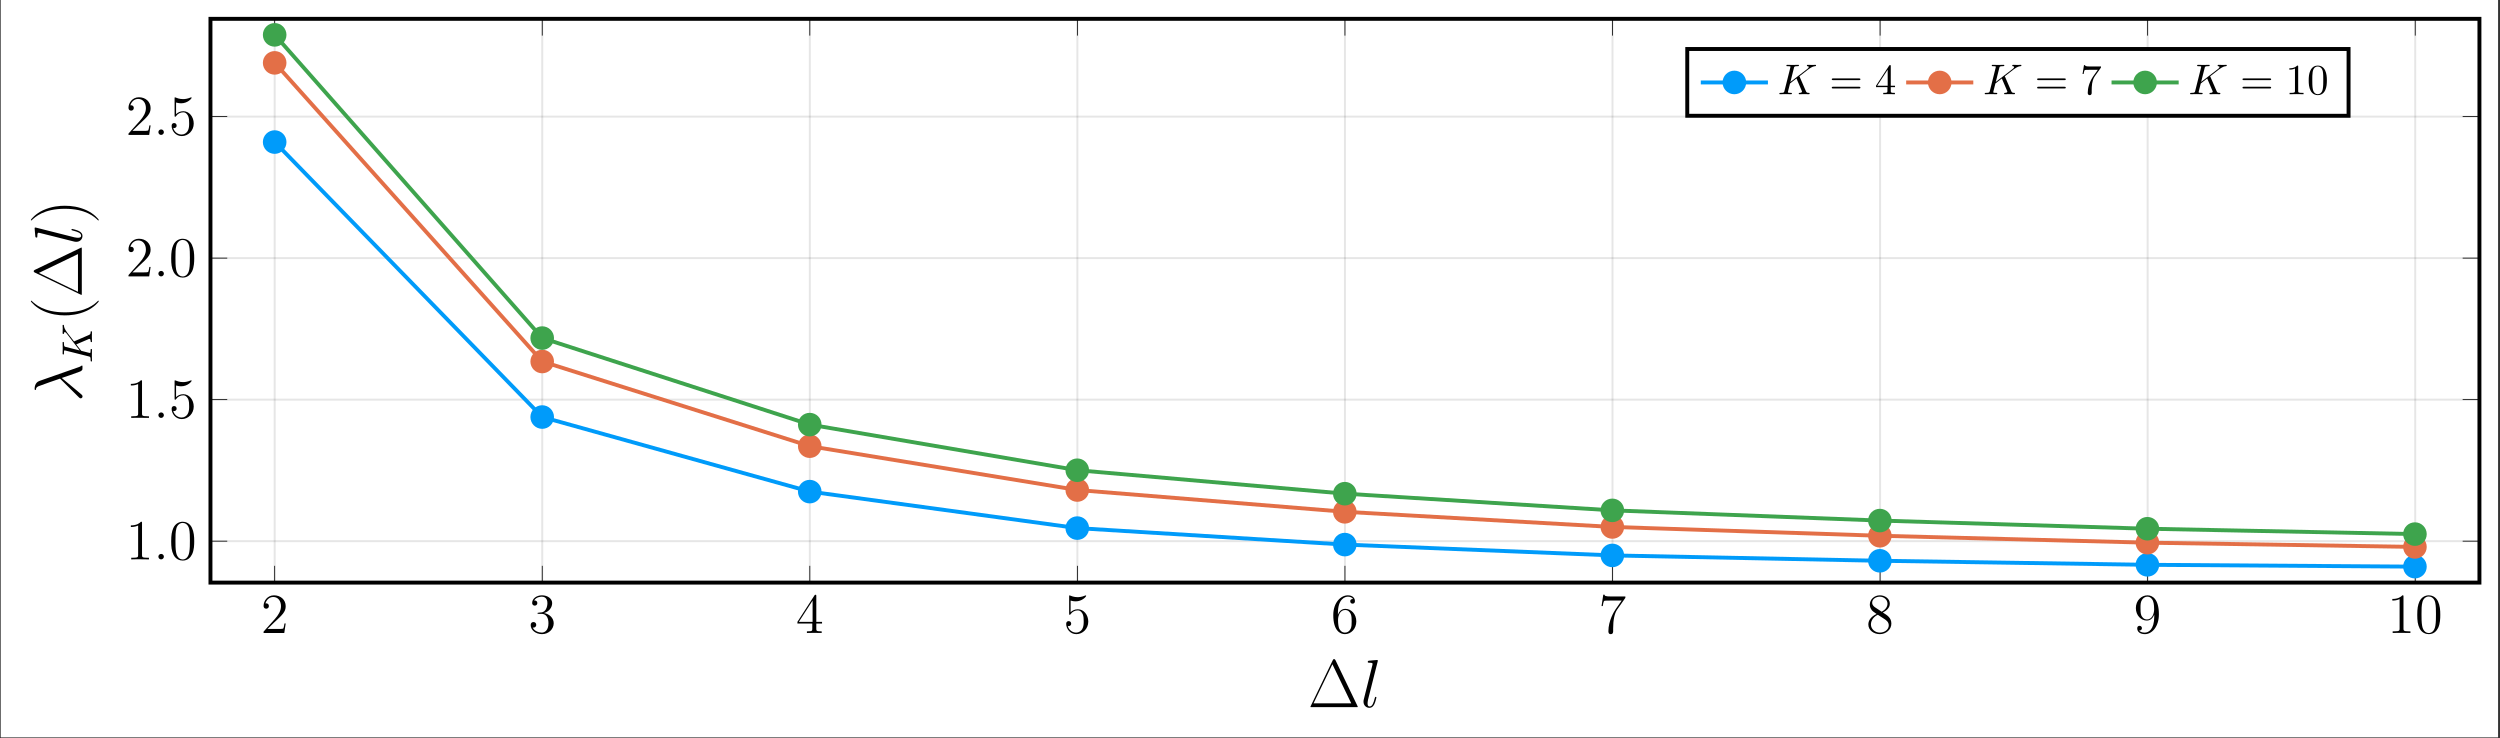 <?xml version="1.0" encoding="UTF-8"?>
<svg xmlns="http://www.w3.org/2000/svg" xmlns:xlink="http://www.w3.org/1999/xlink" width="632.716pt" height="186.789pt" viewBox="0 0 632.716 186.789" version="1.2">
<rect x="0" y="0" width="632.716" height="186.789" fill="#333333" stroke="none"/>
<defs>
<g>
<symbol overflow="visible" id="glyph-1661163015099873-0-0">
<path style="stroke:none;" d=""/>
</symbol>
<symbol overflow="visible" id="glyph-1661163015099873-0-1">
<path style="stroke:none;" d="M 6.297 -2.406 L 5.984 -2.406 C 5.953 -2.156 5.828 -1.375 5.688 -1.141 C 5.594 -1.016 4.766 -1.016 4.344 -1.016 L 1.688 -1.016 C 2.078 -1.344 2.953 -2.266 3.328 -2.609 C 5.5 -4.609 6.297 -5.359 6.297 -6.781 C 6.297 -8.422 5 -9.531 3.344 -9.531 C 1.672 -9.531 0.703 -8.109 0.703 -6.875 C 0.703 -6.141 1.328 -6.141 1.375 -6.141 C 1.672 -6.141 2.047 -6.359 2.047 -6.812 C 2.047 -7.219 1.781 -7.5 1.375 -7.5 C 1.25 -7.5 1.219 -7.5 1.172 -7.484 C 1.453 -8.453 2.219 -9.109 3.156 -9.109 C 4.375 -9.109 5.109 -8.094 5.109 -6.781 C 5.109 -5.562 4.406 -4.5 3.594 -3.578 L 0.703 -0.344 L 0.703 0 L 5.938 0 Z M 6.297 -2.406 "/>
</symbol>
<symbol overflow="visible" id="glyph-1661163015099873-0-2">
<path style="stroke:none;" d="M 2.641 -5.141 C 2.391 -5.125 2.328 -5.109 2.328 -4.984 C 2.328 -4.844 2.406 -4.844 2.672 -4.844 L 3.328 -4.844 C 4.547 -4.844 5.094 -3.844 5.094 -2.469 C 5.094 -0.594 4.109 -0.094 3.406 -0.094 C 2.719 -0.094 1.547 -0.422 1.125 -1.359 C 1.594 -1.297 2 -1.547 2 -2.062 C 2 -2.484 1.703 -2.766 1.297 -2.766 C 0.953 -2.766 0.594 -2.562 0.594 -2.016 C 0.594 -0.75 1.859 0.297 3.453 0.297 C 5.156 0.297 6.422 -1 6.422 -2.453 C 6.422 -3.766 5.359 -4.797 3.984 -5.047 C 5.234 -5.406 6.031 -6.453 6.031 -7.562 C 6.031 -8.703 4.859 -9.531 3.469 -9.531 C 2.031 -9.531 0.969 -8.656 0.969 -7.609 C 0.969 -7.031 1.422 -6.922 1.641 -6.922 C 1.938 -6.922 2.281 -7.141 2.281 -7.562 C 2.281 -8.031 1.938 -8.219 1.625 -8.219 C 1.531 -8.219 1.5 -8.219 1.469 -8.203 C 2 -9.188 3.359 -9.188 3.422 -9.188 C 3.891 -9.188 4.828 -8.969 4.828 -7.562 C 4.828 -7.297 4.781 -6.484 4.375 -5.875 C 3.938 -5.25 3.453 -5.203 3.062 -5.188 Z M 2.641 -5.141 "/>
</symbol>
<symbol overflow="visible" id="glyph-1661163015099873-0-3">
<path style="stroke:none;" d="M 5.172 -9.328 C 5.172 -9.594 5.172 -9.672 4.969 -9.672 C 4.859 -9.672 4.812 -9.672 4.703 -9.5 L 0.391 -2.812 L 0.391 -2.391 L 4.156 -2.391 L 4.156 -1.094 C 4.156 -0.562 4.125 -0.422 3.078 -0.422 L 2.797 -0.422 L 2.797 0 C 3.125 -0.031 4.25 -0.031 4.656 -0.031 C 5.062 -0.031 6.203 -0.031 6.531 0 L 6.531 -0.422 L 6.25 -0.422 C 5.219 -0.422 5.172 -0.562 5.172 -1.094 L 5.172 -2.391 L 6.625 -2.391 L 6.625 -2.812 L 5.172 -2.812 Z M 4.234 -8.203 L 4.234 -2.812 L 0.75 -2.812 Z M 4.234 -8.203 "/>
</symbol>
<symbol overflow="visible" id="glyph-1661163015099873-0-4">
<path style="stroke:none;" d="M 1.828 -8.203 C 2.453 -8.016 2.953 -8 3.109 -8 C 4.734 -8 5.766 -9.188 5.766 -9.391 C 5.766 -9.438 5.734 -9.516 5.641 -9.516 C 5.609 -9.516 5.594 -9.516 5.453 -9.453 C 4.656 -9.109 3.969 -9.062 3.594 -9.062 C 2.656 -9.062 1.984 -9.359 1.703 -9.469 C 1.609 -9.516 1.578 -9.516 1.562 -9.516 C 1.453 -9.516 1.453 -9.422 1.453 -9.203 L 1.453 -4.938 C 1.453 -4.688 1.453 -4.594 1.625 -4.594 C 1.688 -4.594 1.703 -4.609 1.844 -4.781 C 2.25 -5.375 2.922 -5.719 3.641 -5.719 C 4.406 -5.719 4.766 -5.016 4.891 -4.766 C 5.125 -4.219 5.141 -3.516 5.141 -2.969 C 5.141 -2.422 5.141 -1.609 4.75 -0.953 C 4.422 -0.438 3.875 -0.094 3.234 -0.094 C 2.297 -0.094 1.359 -0.734 1.109 -1.781 C 1.172 -1.75 1.266 -1.734 1.328 -1.734 C 1.578 -1.734 1.969 -1.875 1.969 -2.359 C 1.969 -2.766 1.688 -3 1.328 -3 C 1.078 -3 0.703 -2.859 0.703 -2.312 C 0.703 -1.094 1.672 0.297 3.266 0.297 C 4.891 0.297 6.297 -1.062 6.297 -2.875 C 6.297 -4.578 5.156 -6 3.656 -6 C 2.844 -6 2.203 -5.641 1.828 -5.25 Z M 1.828 -8.203 "/>
</symbol>
<symbol overflow="visible" id="glyph-1661163015099873-0-5">
<path style="stroke:none;" d="M 1.766 -4.984 C 1.766 -8.609 3.531 -9.188 4.297 -9.188 C 4.812 -9.188 5.328 -9.031 5.609 -8.594 C 5.438 -8.594 4.891 -8.594 4.891 -8.016 C 4.891 -7.688 5.094 -7.422 5.469 -7.422 C 5.828 -7.422 6.078 -7.641 6.078 -8.047 C 6.078 -8.797 5.531 -9.531 4.281 -9.531 C 2.484 -9.531 0.594 -7.688 0.594 -4.531 C 0.594 -0.594 2.312 0.297 3.531 0.297 C 5.094 0.297 6.422 -1.062 6.422 -2.922 C 6.422 -4.828 5.094 -6.109 3.656 -6.109 C 2.375 -6.109 1.906 -5 1.766 -4.594 Z M 3.531 -0.094 C 2.625 -0.094 2.188 -0.891 2.062 -1.188 C 1.938 -1.562 1.797 -2.266 1.797 -3.266 C 1.797 -4.406 2.312 -5.812 3.594 -5.812 C 4.391 -5.812 4.797 -5.281 5.016 -4.797 C 5.25 -4.266 5.25 -3.547 5.25 -2.938 C 5.25 -2.203 5.25 -1.562 4.969 -1.016 C 4.609 -0.328 4.094 -0.094 3.531 -0.094 Z M 3.531 -0.094 "/>
</symbol>
<symbol overflow="visible" id="glyph-1661163015099873-0-6">
<path style="stroke:none;" d="M 6.812 -8.891 L 6.812 -9.234 L 3.359 -9.234 C 1.625 -9.234 1.594 -9.406 1.531 -9.688 L 1.219 -9.688 L 0.781 -6.812 L 1.094 -6.812 C 1.125 -7.078 1.266 -7.969 1.453 -8.125 C 1.562 -8.203 2.641 -8.203 2.844 -8.203 L 5.875 -8.203 L 4.359 -6.031 C 3.969 -5.469 2.516 -3.125 2.516 -0.438 C 2.516 -0.266 2.516 0.297 3.109 0.297 C 3.719 0.297 3.719 -0.266 3.719 -0.438 L 3.719 -1.156 C 3.719 -3.297 4.062 -4.953 4.734 -5.922 Z M 6.812 -8.891 "/>
</symbol>
<symbol overflow="visible" id="glyph-1661163015099873-0-7">
<path style="stroke:none;" d="M 4.266 -5.172 C 4.984 -5.562 6.031 -6.219 6.031 -7.422 C 6.031 -8.672 4.828 -9.531 3.516 -9.531 C 2.094 -9.531 0.969 -8.484 0.969 -7.172 C 0.969 -6.688 1.125 -6.203 1.516 -5.719 C 1.672 -5.531 1.688 -5.516 2.688 -4.812 C 1.297 -4.172 0.594 -3.203 0.594 -2.156 C 0.594 -0.641 2.031 0.297 3.5 0.297 C 5.094 0.297 6.422 -0.875 6.422 -2.375 C 6.422 -3.844 5.391 -4.484 4.266 -5.172 Z M 2.328 -6.469 C 2.141 -6.594 1.562 -6.969 1.562 -7.672 C 1.562 -8.594 2.531 -9.188 3.5 -9.188 C 4.531 -9.188 5.438 -8.438 5.438 -7.406 C 5.438 -6.531 4.812 -5.828 3.984 -5.375 Z M 3 -4.609 L 4.734 -3.484 C 5.094 -3.234 5.766 -2.797 5.766 -1.922 C 5.766 -0.828 4.656 -0.094 3.516 -0.094 C 2.297 -0.094 1.25 -0.969 1.25 -2.156 C 1.25 -3.281 2.062 -4.188 3 -4.609 Z M 3 -4.609 "/>
</symbol>
<symbol overflow="visible" id="glyph-1661163015099873-0-8">
<path style="stroke:none;" d="M 5.25 -4.172 C 5.25 -0.781 3.734 -0.094 2.875 -0.094 C 2.531 -0.094 1.781 -0.125 1.422 -0.625 L 1.5 -0.625 C 1.609 -0.609 2.125 -0.688 2.125 -1.219 C 2.125 -1.531 1.906 -1.812 1.531 -1.812 C 1.156 -1.812 0.938 -1.562 0.938 -1.188 C 0.938 -0.297 1.641 0.297 2.891 0.297 C 4.688 0.297 6.422 -1.609 6.422 -4.719 C 6.422 -8.562 4.812 -9.531 3.547 -9.531 C 1.984 -9.531 0.594 -8.203 0.594 -6.312 C 0.594 -4.422 1.922 -3.141 3.359 -3.141 C 4.406 -3.141 4.953 -3.906 5.25 -4.641 Z M 3.406 -3.422 C 2.5 -3.422 2.125 -4.156 1.984 -4.422 C 1.766 -4.969 1.766 -5.656 1.766 -6.297 C 1.766 -7.109 1.766 -7.797 2.141 -8.375 C 2.391 -8.766 2.781 -9.188 3.547 -9.188 C 4.375 -9.188 4.781 -8.469 4.922 -8.141 C 5.219 -7.438 5.219 -6.219 5.219 -6 C 5.219 -4.797 4.672 -3.422 3.406 -3.422 Z M 3.406 -3.422 "/>
</symbol>
<symbol overflow="visible" id="glyph-1661163015099873-0-9">
<path style="stroke:none;" d="M 4.125 -9.188 C 4.125 -9.516 4.125 -9.531 3.844 -9.531 C 3.5 -9.141 2.781 -8.609 1.297 -8.609 L 1.297 -8.203 C 1.641 -8.203 2.344 -8.203 3.141 -8.562 L 3.141 -1.109 C 3.141 -0.594 3.094 -0.422 1.828 -0.422 L 1.391 -0.422 L 1.391 0 C 1.781 -0.031 3.172 -0.031 3.641 -0.031 C 4.109 -0.031 5.484 -0.031 5.875 0 L 5.875 -0.422 L 5.438 -0.422 C 4.172 -0.422 4.125 -0.594 4.125 -1.109 Z M 4.125 -9.188 "/>
</symbol>
<symbol overflow="visible" id="glyph-1661163015099873-0-10">
<path style="stroke:none;" d="M 6.422 -4.578 C 6.422 -5.781 6.344 -6.938 5.828 -8.031 C 5.25 -9.219 4.219 -9.531 3.516 -9.531 C 2.672 -9.531 1.656 -9.109 1.125 -7.922 C 0.734 -7.016 0.594 -6.125 0.594 -4.578 C 0.594 -3.188 0.688 -2.156 1.203 -1.125 C 1.766 -0.047 2.75 0.297 3.5 0.297 C 4.75 0.297 5.453 -0.438 5.875 -1.281 C 6.391 -2.344 6.422 -3.75 6.422 -4.578 Z M 3.5 0.016 C 3.031 0.016 2.109 -0.25 1.828 -1.812 C 1.672 -2.672 1.672 -3.75 1.672 -4.75 C 1.672 -5.938 1.672 -6.984 1.906 -7.844 C 2.156 -8.797 2.875 -9.234 3.5 -9.234 C 4.047 -9.234 4.875 -8.906 5.141 -7.688 C 5.328 -6.859 5.328 -5.734 5.328 -4.75 C 5.328 -3.797 5.328 -2.703 5.172 -1.828 C 4.906 -0.266 4 0.016 3.5 0.016 Z M 3.5 0.016 "/>
</symbol>
<symbol overflow="visible" id="glyph-1661163015099873-1-0">
<path style="stroke:none;" d=""/>
</symbol>
<symbol overflow="visible" id="glyph-1661163015099873-1-1">
<path style="stroke:none;" d="M 2.641 -0.688 C 2.641 -1.109 2.297 -1.391 1.953 -1.391 C 1.531 -1.391 1.25 -1.047 1.25 -0.703 C 1.25 -0.281 1.594 0 1.938 0 C 2.344 0 2.641 -0.344 2.641 -0.688 Z M 2.641 -0.688 "/>
</symbol>
<symbol overflow="visible" id="glyph-1661163015099873-2-0">
<path style="stroke:none;" d=""/>
</symbol>
<symbol overflow="visible" id="glyph-1661163015099873-2-1">
<path style="stroke:none;" d="M 6.984 -11.875 C 6.844 -12.156 6.781 -12.156 6.641 -12.156 C 6.438 -12.156 6.422 -12.125 6.297 -11.891 L 0.719 -0.297 C 0.703 -0.266 0.641 -0.109 0.641 -0.094 C 0.641 -0.016 0.656 0 0.969 0 L 12.297 0 C 12.609 0 12.625 -0.016 12.625 -0.094 C 12.625 -0.109 12.562 -0.266 12.547 -0.297 Z M 6.203 -10.859 L 10.969 -0.969 L 1.422 -0.969 Z M 6.203 -10.859 "/>
</symbol>
<symbol overflow="visible" id="glyph-1661163015099873-3-0">
<path style="stroke:none;" d=""/>
</symbol>
<symbol overflow="visible" id="glyph-1661163015099873-3-1">
<path style="stroke:none;" d="M 4.375 -11.516 C 4.391 -11.578 4.422 -11.688 4.422 -11.766 C 4.422 -11.938 4.25 -11.938 4.219 -11.938 C 4.203 -11.938 3.578 -11.891 3.266 -11.859 C 2.969 -11.828 2.719 -11.797 2.406 -11.781 C 2 -11.75 1.875 -11.734 1.875 -11.422 C 1.875 -11.25 2.047 -11.25 2.219 -11.25 C 3.094 -11.25 3.094 -11.094 3.094 -10.922 C 3.094 -10.859 3.094 -10.828 3.016 -10.516 L 0.875 -1.984 C 0.828 -1.797 0.797 -1.656 0.797 -1.375 C 0.797 -0.516 1.422 0.172 2.312 0.172 C 2.875 0.172 3.25 -0.203 3.531 -0.734 C 3.812 -1.312 4.062 -2.391 4.062 -2.453 C 4.062 -2.547 3.984 -2.609 3.891 -2.609 C 3.734 -2.609 3.719 -2.531 3.641 -2.266 C 3.344 -1.078 3.031 -0.172 2.344 -0.172 C 1.828 -0.172 1.828 -0.719 1.828 -0.969 C 1.828 -1.031 1.828 -1.391 1.938 -1.875 Z M 4.375 -11.516 "/>
</symbol>
<symbol overflow="visible" id="glyph-1661163015099873-4-0">
<path style="stroke:none;" d=""/>
</symbol>
<symbol overflow="visible" id="glyph-1661163015099873-4-1">
<path style="stroke:none;" d="M -10.719 -5.312 C -11.938 -4.891 -11.938 -3.531 -11.938 -3.297 C -11.938 -3.203 -11.938 -3.016 -11.766 -3.016 C -11.625 -3.016 -11.609 -3.109 -11.594 -3.203 C -11.562 -3.453 -11.531 -3.672 -11.031 -3.938 C -10.703 -4.109 -5.562 -5.891 -5.516 -5.891 C -5.5 -5.891 -5.484 -5.859 -5.344 -5.734 L -0.828 -1.25 C -0.625 -1.047 -0.484 -0.906 -0.266 -0.906 C -0.016 -0.906 0.188 -1.125 0.188 -1.391 C 0.188 -1.469 0.156 -1.656 0.047 -1.75 C -0.203 -2.031 -3.219 -4.484 -5.078 -6.062 C -3.734 -6.5 -2.156 -7.047 -0.703 -7.594 C -0.453 -7.672 -0.203 -7.766 0.016 -8 C 0.172 -8.172 0.172 -8.203 0.172 -8.688 L 0.172 -9.016 C 0.172 -9.078 0.172 -9.203 0.031 -9.203 C -0.031 -9.203 -0.047 -9.188 -0.125 -9.125 C -0.312 -8.969 -0.625 -8.844 -0.828 -8.781 Z M -10.719 -5.312 "/>
</symbol>
<symbol overflow="visible" id="glyph-1661163015099873-4-2">
<path style="stroke:none;" d="M -11.516 -4.375 C -11.578 -4.391 -11.688 -4.422 -11.766 -4.422 C -11.938 -4.422 -11.938 -4.25 -11.938 -4.219 C -11.938 -4.203 -11.891 -3.578 -11.859 -3.266 C -11.828 -2.969 -11.797 -2.719 -11.781 -2.406 C -11.75 -2 -11.734 -1.875 -11.422 -1.875 C -11.25 -1.875 -11.25 -2.047 -11.25 -2.219 C -11.25 -3.094 -11.094 -3.094 -10.922 -3.094 C -10.859 -3.094 -10.828 -3.094 -10.516 -3.016 L -1.984 -0.875 C -1.797 -0.828 -1.656 -0.797 -1.375 -0.797 C -0.516 -0.797 0.172 -1.422 0.172 -2.312 C 0.172 -2.875 -0.203 -3.25 -0.734 -3.531 C -1.312 -3.812 -2.391 -4.062 -2.453 -4.062 C -2.547 -4.062 -2.609 -3.984 -2.609 -3.891 C -2.609 -3.734 -2.531 -3.719 -2.266 -3.641 C -1.078 -3.344 -0.172 -3.031 -0.172 -2.344 C -0.172 -1.828 -0.719 -1.828 -0.969 -1.828 C -1.031 -1.828 -1.391 -1.828 -1.875 -1.938 Z M -11.516 -4.375 "/>
</symbol>
<symbol overflow="visible" id="glyph-1661163015099873-5-0">
<path style="stroke:none;" d=""/>
</symbol>
<symbol overflow="visible" id="glyph-1661163015099873-5-1">
<path style="stroke:none;" d="M -4.406 -5.547 C -4.438 -5.531 -4.516 -5.484 -4.547 -5.484 C -4.562 -5.484 -4.719 -5.688 -4.797 -5.812 L -6.266 -7.703 C -7.031 -8.734 -7.062 -9.156 -7.094 -9.484 C -7.109 -9.578 -7.125 -9.688 -7.312 -9.688 C -7.359 -9.688 -7.438 -9.656 -7.438 -9.562 C -7.438 -9.328 -7.406 -9.047 -7.406 -8.781 C -7.406 -8.391 -7.438 -7.969 -7.438 -7.578 C -7.438 -7.5 -7.438 -7.375 -7.219 -7.375 C -7.141 -7.375 -7.109 -7.422 -7.094 -7.5 C -7.078 -7.75 -7.031 -7.844 -6.875 -7.844 C -6.672 -7.844 -6.422 -7.516 -6.375 -7.453 L -3.109 -3.203 L -6.594 -4.078 C -6.984 -4.172 -7.094 -4.188 -7.094 -4.984 C -7.094 -5.266 -7.094 -5.359 -7.312 -5.359 C -7.422 -5.359 -7.438 -5.266 -7.438 -5.203 C -7.438 -4.906 -7.406 -4.109 -7.406 -3.812 C -7.406 -3.5 -7.438 -2.719 -7.438 -2.406 C -7.438 -2.328 -7.438 -2.188 -7.234 -2.188 C -7.094 -2.188 -7.094 -2.281 -7.094 -2.5 C -7.094 -2.641 -7.094 -2.844 -7.078 -2.969 C -7.062 -3.141 -7.031 -3.219 -6.906 -3.219 C -6.859 -3.219 -6.828 -3.203 -6.703 -3.172 L -0.844 -1.703 C -0.422 -1.594 -0.344 -1.578 -0.344 -0.719 C -0.344 -0.531 -0.344 -0.406 -0.125 -0.406 C 0 -0.406 0 -0.547 0 -0.578 C 0 -0.875 -0.031 -1.656 -0.031 -1.953 C -0.031 -2.188 -0.016 -2.422 -0.016 -2.656 C -0.016 -2.891 0 -3.141 0 -3.359 C 0 -3.438 0 -3.578 -0.219 -3.578 C -0.344 -3.578 -0.344 -3.484 -0.344 -3.281 C -0.344 -2.875 -0.344 -2.562 -0.531 -2.562 C -0.609 -2.562 -0.844 -2.641 -1.016 -2.672 C -1.578 -2.828 -2.156 -2.969 -2.719 -3.109 L -3.984 -4.734 L -1.062 -5.984 C -0.766 -6.125 -0.734 -6.125 -0.672 -6.125 C -0.344 -6.125 -0.344 -5.656 -0.344 -5.547 C -0.344 -5.438 -0.344 -5.312 -0.125 -5.312 C 0 -5.312 0 -5.453 0 -5.469 C 0 -5.906 -0.031 -6.359 -0.031 -6.797 C -0.031 -7.031 0 -7.625 0 -7.859 C 0 -7.922 0 -8.062 -0.219 -8.062 C -0.344 -8.062 -0.344 -7.938 -0.344 -7.844 C -0.344 -7.391 -0.453 -7.25 -0.828 -7.094 Z M -4.406 -5.547 "/>
</symbol>
<symbol overflow="visible" id="glyph-1661163015099873-6-0">
<path style="stroke:none;" d=""/>
</symbol>
<symbol overflow="visible" id="glyph-1661163015099873-6-1">
<path style="stroke:none;" d="M 4.203 -5.266 C 4.188 -5.266 4.141 -5.266 4.094 -5.219 C 3.281 -4.422 1.078 -2.312 -4.281 -2.312 C -9.656 -2.312 -11.828 -4.391 -12.703 -5.234 C -12.719 -5.234 -12.75 -5.266 -12.797 -5.266 C -12.844 -5.266 -12.891 -5.219 -12.891 -5.141 C -12.891 -4.953 -11.609 -3.5 -9.719 -2.656 C -7.812 -1.797 -5.953 -1.547 -4.297 -1.547 C -3.062 -1.547 -0.969 -1.672 1.25 -2.703 C 3.047 -3.531 4.297 -4.938 4.297 -5.141 C 4.297 -5.234 4.266 -5.266 4.203 -5.266 Z M 4.203 -5.266 "/>
</symbol>
<symbol overflow="visible" id="glyph-1661163015099873-6-2">
<path style="stroke:none;" d="M -11.875 -6.984 C -12.156 -6.844 -12.156 -6.781 -12.156 -6.641 C -12.156 -6.438 -12.125 -6.422 -11.891 -6.297 L -0.297 -0.719 C -0.266 -0.703 -0.109 -0.641 -0.094 -0.641 C -0.016 -0.641 0 -0.656 0 -0.969 L 0 -12.297 C 0 -12.609 -0.016 -12.625 -0.094 -12.625 C -0.109 -12.625 -0.266 -12.562 -0.297 -12.547 Z M -10.859 -6.203 L -0.969 -10.969 L -0.969 -1.422 Z M -10.859 -6.203 "/>
</symbol>
<symbol overflow="visible" id="glyph-1661163015099873-6-3">
<path style="stroke:none;" d="M -4.281 -4.531 C -5.516 -4.531 -7.625 -4.406 -9.844 -3.375 C -11.625 -2.547 -12.891 -1.141 -12.891 -0.922 C -12.891 -0.875 -12.875 -0.812 -12.781 -0.812 C -12.75 -0.812 -12.734 -0.828 -12.703 -0.844 C -11.828 -1.672 -9.656 -3.766 -4.297 -3.766 C 1.062 -3.766 3.25 -1.688 4.109 -0.844 C 4.141 -0.828 4.156 -0.812 4.203 -0.812 C 4.281 -0.812 4.297 -0.875 4.297 -0.922 C 4.297 -1.125 3.031 -2.578 1.141 -3.422 C -0.781 -4.281 -2.625 -4.531 -4.281 -4.531 Z M -4.281 -4.531 "/>
</symbol>
<symbol overflow="visible" id="glyph-1661163015099873-7-0">
<path style="stroke:none;" d=""/>
</symbol>
<symbol overflow="visible" id="glyph-1661163015099873-7-1">
<path style="stroke:none;" d="M 5.547 -4.406 C 5.531 -4.438 5.484 -4.516 5.484 -4.547 C 5.484 -4.562 5.688 -4.719 5.812 -4.797 L 7.703 -6.266 C 8.734 -7.031 9.156 -7.062 9.484 -7.094 C 9.578 -7.109 9.688 -7.125 9.688 -7.312 C 9.688 -7.359 9.656 -7.438 9.562 -7.438 C 9.328 -7.438 9.047 -7.406 8.781 -7.406 C 8.391 -7.406 7.969 -7.438 7.578 -7.438 C 7.5 -7.438 7.375 -7.438 7.375 -7.219 C 7.375 -7.141 7.422 -7.109 7.5 -7.094 C 7.75 -7.078 7.844 -7.031 7.844 -6.875 C 7.844 -6.672 7.516 -6.422 7.453 -6.375 L 3.203 -3.109 L 4.078 -6.594 C 4.172 -6.984 4.188 -7.094 4.984 -7.094 C 5.266 -7.094 5.359 -7.094 5.359 -7.312 C 5.359 -7.422 5.266 -7.438 5.203 -7.438 C 4.906 -7.438 4.109 -7.406 3.812 -7.406 C 3.5 -7.406 2.719 -7.438 2.406 -7.438 C 2.328 -7.438 2.188 -7.438 2.188 -7.234 C 2.188 -7.094 2.281 -7.094 2.5 -7.094 C 2.641 -7.094 2.844 -7.094 2.969 -7.078 C 3.141 -7.062 3.219 -7.031 3.219 -6.906 C 3.219 -6.859 3.203 -6.828 3.172 -6.703 L 1.703 -0.844 C 1.594 -0.422 1.578 -0.344 0.719 -0.344 C 0.531 -0.344 0.406 -0.344 0.406 -0.125 C 0.406 0 0.547 0 0.578 0 C 0.875 0 1.656 -0.031 1.953 -0.031 C 2.188 -0.031 2.422 -0.016 2.656 -0.016 C 2.891 -0.016 3.141 0 3.359 0 C 3.438 0 3.578 0 3.578 -0.219 C 3.578 -0.344 3.484 -0.344 3.281 -0.344 C 2.875 -0.344 2.562 -0.344 2.562 -0.531 C 2.562 -0.609 2.641 -0.844 2.672 -1.016 C 2.828 -1.578 2.969 -2.156 3.109 -2.719 L 4.734 -3.984 L 5.984 -1.062 C 6.125 -0.766 6.125 -0.734 6.125 -0.672 C 6.125 -0.344 5.656 -0.344 5.547 -0.344 C 5.438 -0.344 5.312 -0.344 5.312 -0.125 C 5.312 0 5.453 0 5.469 0 C 5.906 0 6.359 -0.031 6.797 -0.031 C 7.031 -0.031 7.625 0 7.859 0 C 7.922 0 8.062 0 8.062 -0.219 C 8.062 -0.344 7.938 -0.344 7.844 -0.344 C 7.391 -0.344 7.25 -0.453 7.094 -0.828 Z M 5.547 -4.406 "/>
</symbol>
<symbol overflow="visible" id="glyph-1661163015099873-8-0">
<path style="stroke:none;" d=""/>
</symbol>
<symbol overflow="visible" id="glyph-1661163015099873-8-1">
<path style="stroke:none;" d="M 7.484 -3.562 C 7.641 -3.562 7.859 -3.562 7.859 -3.781 C 7.859 -4 7.641 -4 7.5 -4 L 0.969 -4 C 0.812 -4 0.609 -4 0.609 -3.781 C 0.609 -3.562 0.812 -3.562 0.984 -3.562 Z M 7.5 -1.453 C 7.641 -1.453 7.859 -1.453 7.859 -1.672 C 7.859 -1.891 7.641 -1.891 7.484 -1.891 L 0.984 -1.891 C 0.812 -1.891 0.609 -1.891 0.609 -1.672 C 0.609 -1.453 0.812 -1.453 0.969 -1.453 Z M 7.5 -1.453 "/>
</symbol>
<symbol overflow="visible" id="glyph-1661163015099873-8-2">
<path style="stroke:none;" d="M 3.203 -1.797 L 3.203 -0.844 C 3.203 -0.453 3.188 -0.344 2.375 -0.344 L 2.141 -0.344 L 2.141 0 C 2.594 -0.031 3.156 -0.031 3.609 -0.031 C 4.078 -0.031 4.656 -0.031 5.094 0 L 5.094 -0.344 L 4.875 -0.344 C 4.062 -0.344 4.047 -0.453 4.047 -0.844 L 4.047 -1.797 L 5.125 -1.797 L 5.125 -2.141 L 4.047 -2.141 L 4.047 -7.094 C 4.047 -7.312 4.047 -7.375 3.859 -7.375 C 3.766 -7.375 3.734 -7.375 3.641 -7.25 L 0.312 -2.141 L 0.312 -1.797 Z M 3.266 -2.141 L 0.609 -2.141 L 3.266 -6.203 Z M 3.266 -2.141 "/>
</symbol>
<symbol overflow="visible" id="glyph-1661163015099873-8-3">
<path style="stroke:none;" d="M 5.188 -6.625 C 5.281 -6.766 5.281 -6.781 5.281 -7.016 L 2.641 -7.016 C 1.312 -7.016 1.281 -7.156 1.234 -7.359 L 0.969 -7.359 L 0.609 -5.125 L 0.875 -5.125 C 0.922 -5.297 1.016 -5.984 1.156 -6.109 C 1.234 -6.172 2.078 -6.172 2.219 -6.172 L 4.469 -6.172 C 4.359 -6 3.5 -4.812 3.25 -4.453 C 2.281 -2.984 1.922 -1.469 1.922 -0.359 C 1.922 -0.25 1.922 0.234 2.422 0.234 C 2.922 0.234 2.922 -0.25 2.922 -0.359 L 2.922 -0.922 C 2.922 -1.516 2.953 -2.109 3.031 -2.703 C 3.078 -2.953 3.234 -3.891 3.719 -4.562 Z M 5.188 -6.625 "/>
</symbol>
<symbol overflow="visible" id="glyph-1661163015099873-8-4">
<path style="stroke:none;" d="M 3.203 -6.969 C 3.203 -7.234 3.203 -7.25 2.953 -7.25 C 2.281 -6.562 1.312 -6.562 0.969 -6.562 L 0.969 -6.219 C 1.188 -6.219 1.828 -6.219 2.391 -6.5 L 2.391 -0.859 C 2.391 -0.469 2.359 -0.344 1.391 -0.344 L 1.031 -0.344 L 1.031 0 C 1.422 -0.031 2.359 -0.031 2.797 -0.031 C 3.234 -0.031 4.188 -0.031 4.562 0 L 4.562 -0.344 L 4.219 -0.344 C 3.234 -0.344 3.203 -0.453 3.203 -0.859 Z M 3.203 -6.969 "/>
</symbol>
<symbol overflow="visible" id="glyph-1661163015099873-8-5">
<path style="stroke:none;" d="M 5.016 -3.484 C 5.016 -4.359 4.953 -5.234 4.578 -6.031 C 4.078 -7.078 3.188 -7.25 2.719 -7.25 C 2.062 -7.25 1.281 -6.969 0.828 -5.953 C 0.484 -5.203 0.422 -4.359 0.422 -3.484 C 0.422 -2.672 0.469 -1.688 0.922 -0.859 C 1.391 0.016 2.172 0.234 2.719 0.234 C 3.297 0.234 4.125 0.016 4.609 -1.031 C 4.953 -1.781 5.016 -2.625 5.016 -3.484 Z M 2.719 0 C 2.281 0 1.641 -0.266 1.453 -1.312 C 1.328 -1.969 1.328 -2.969 1.328 -3.609 C 1.328 -4.312 1.328 -5.031 1.422 -5.625 C 1.625 -6.922 2.438 -7.016 2.719 -7.016 C 3.078 -7.016 3.797 -6.812 4 -5.734 C 4.109 -5.125 4.109 -4.297 4.109 -3.609 C 4.109 -2.797 4.109 -2.062 3.984 -1.359 C 3.828 -0.328 3.203 0 2.719 0 Z M 2.719 0 "/>
</symbol>
</g>
<clipPath id="clip-1661163015099873-1">
  <path d="M 0.215 0 L 632.219 0 L 632.219 186.578 L 0.215 186.578 Z M 0.215 0 "/>
</clipPath>
<clipPath id="clip-1661163015099873-2">
  <path d="M 55 21 L 626 21 L 626 147.449 L 55 147.449 Z M 55 21 "/>
</clipPath>
<clipPath id="clip-1661163015099873-3">
  <path d="M 55 4.785 L 626 4.785 L 626 147.449 L 55 147.449 Z M 55 4.785 "/>
</clipPath>
</defs>
<g id="surface1">
<g clip-path="url(#clip-1661163015099873-1)" clip-rule="nonzero">
<path style=" stroke:none;fill-rule:nonzero;fill:rgb(100%,100%,100%);fill-opacity:1;" d="M 0.215 186.578 L 634.586 186.578 L 634.586 -0.699 L 0.215 -0.699 Z M 0.215 186.578 "/>
<path style=" stroke:none;fill-rule:nonzero;fill:rgb(100%,100%,100%);fill-opacity:1;" d="M 0.215 186.582 L 0.215 0 L 632.227 0 L 632.227 186.582 Z M 0.215 186.582 "/>
</g>
<path style=" stroke:none;fill-rule:nonzero;fill:rgb(100%,100%,100%);fill-opacity:1;" d="M 53.266 147.449 L 627.438 147.449 L 627.438 4.785 L 53.266 4.785 Z M 53.266 147.449 "/>
<path style="fill:none;stroke-width:0.498;stroke-linecap:butt;stroke-linejoin:miter;stroke:rgb(0%,0%,0%);stroke-opacity:0.1;stroke-miterlimit:10;" d="M 16.27 -0.002 L 16.27 142.823 M 84.053 -0.002 L 84.053 142.823 M 151.841 -0.002 L 151.841 142.823 M 219.624 -0.002 L 219.624 142.823 M 287.412 -0.002 L 287.412 142.823 M 355.195 -0.002 L 355.195 142.823 M 422.983 -0.002 L 422.983 142.823 M 490.766 -0.002 L 490.766 142.823 M 558.554 -0.002 L 558.554 142.823 " transform="matrix(0.999,0,0,-0.999,53.264,147.447)"/>
<path style="fill:none;stroke-width:0.498;stroke-linecap:butt;stroke-linejoin:miter;stroke:rgb(0%,0%,0%);stroke-opacity:0.1;stroke-miterlimit:10;" d="M 0.001 10.498 L 574.822 10.498 M 0.001 46.351 L 574.822 46.351 M 0.001 82.204 L 574.822 82.204 M 0.001 118.053 L 574.822 118.053 " transform="matrix(0.999,0,0,-0.999,53.264,147.447)"/>
<path style="fill:none;stroke-width:0.199;stroke-linecap:butt;stroke-linejoin:miter;stroke:rgb(0%,0%,0%);stroke-opacity:1;stroke-miterlimit:10;" d="M 16.27 -0.002 L 16.27 4.253 M 84.053 -0.002 L 84.053 4.253 M 151.841 -0.002 L 151.841 4.253 M 219.624 -0.002 L 219.624 4.253 M 287.412 -0.002 L 287.412 4.253 M 355.195 -0.002 L 355.195 4.253 M 422.983 -0.002 L 422.983 4.253 M 490.766 -0.002 L 490.766 4.253 M 558.554 -0.002 L 558.554 4.253 M 16.27 142.823 L 16.27 138.573 M 84.053 142.823 L 84.053 138.573 M 151.841 142.823 L 151.841 138.573 M 219.624 142.823 L 219.624 138.573 M 287.412 142.823 L 287.412 138.573 M 355.195 142.823 L 355.195 138.573 M 422.983 142.823 L 422.983 138.573 M 490.766 142.823 L 490.766 138.573 M 558.554 142.823 L 558.554 138.573 " transform="matrix(0.999,0,0,-0.999,53.264,147.447)"/>
<path style="fill:none;stroke-width:0.199;stroke-linecap:butt;stroke-linejoin:miter;stroke:rgb(0%,0%,0%);stroke-opacity:1;stroke-miterlimit:10;" d="M 0.001 10.498 L 4.252 10.498 M 0.001 46.351 L 4.252 46.351 M 0.001 82.204 L 4.252 82.204 M 0.001 118.053 L 4.252 118.053 M 574.822 10.498 L 570.571 10.498 M 574.822 46.351 L 570.571 46.351 M 574.822 82.204 L 570.571 82.204 M 574.822 118.053 L 570.571 118.053 " transform="matrix(0.999,0,0,-0.999,53.264,147.447)"/>
<path style="fill:none;stroke-width:0.996;stroke-linecap:butt;stroke-linejoin:miter;stroke:rgb(0%,0%,0%);stroke-opacity:1;stroke-miterlimit:10;" d="M 0.001 -0.002 L 0.001 142.823 L 574.822 142.823 L 574.822 -0.002 Z M 0.001 -0.002 " transform="matrix(0.999,0,0,-0.999,53.264,147.447)"/>
<g style="fill:rgb(0%,0%,0%);fill-opacity:1;">
  <use xlink:href="#glyph-1661163015099873-0-1" x="66.007" y="160.198"/>
</g>
<g style="fill:rgb(0%,0%,0%);fill-opacity:1;">
  <use xlink:href="#glyph-1661163015099873-0-2" x="133.714" y="160.198"/>
</g>
<g style="fill:rgb(0%,0%,0%);fill-opacity:1;">
  <use xlink:href="#glyph-1661163015099873-0-3" x="201.423" y="160.198"/>
</g>
<g style="fill:rgb(0%,0%,0%);fill-opacity:1;">
  <use xlink:href="#glyph-1661163015099873-0-4" x="269.131" y="160.198"/>
</g>
<g style="fill:rgb(0%,0%,0%);fill-opacity:1;">
  <use xlink:href="#glyph-1661163015099873-0-5" x="336.84" y="160.198"/>
</g>
<g style="fill:rgb(0%,0%,0%);fill-opacity:1;">
  <use xlink:href="#glyph-1661163015099873-0-6" x="404.547" y="160.198"/>
</g>
<g style="fill:rgb(0%,0%,0%);fill-opacity:1;">
  <use xlink:href="#glyph-1661163015099873-0-7" x="472.256" y="160.198"/>
</g>
<g style="fill:rgb(0%,0%,0%);fill-opacity:1;">
  <use xlink:href="#glyph-1661163015099873-0-8" x="539.964" y="160.198"/>
</g>
<g style="fill:rgb(0%,0%,0%);fill-opacity:1;">
  <use xlink:href="#glyph-1661163015099873-0-9" x="604.165" y="160.198"/>
  <use xlink:href="#glyph-1661163015099873-0-10" x="611.181" y="160.198"/>
</g>
<g style="fill:rgb(0%,0%,0%);fill-opacity:1;">
  <use xlink:href="#glyph-1661163015099873-0-9" x="31.819" y="141.577"/>
</g>
<g style="fill:rgb(0%,0%,0%);fill-opacity:1;">
  <use xlink:href="#glyph-1661163015099873-1-1" x="38.835" y="141.577"/>
</g>
<g style="fill:rgb(0%,0%,0%);fill-opacity:1;">
  <use xlink:href="#glyph-1661163015099873-0-10" x="42.733" y="141.577"/>
</g>
<g style="fill:rgb(0%,0%,0%);fill-opacity:1;">
  <use xlink:href="#glyph-1661163015099873-0-9" x="31.819" y="105.767"/>
</g>
<g style="fill:rgb(0%,0%,0%);fill-opacity:1;">
  <use xlink:href="#glyph-1661163015099873-1-1" x="38.835" y="105.767"/>
</g>
<g style="fill:rgb(0%,0%,0%);fill-opacity:1;">
  <use xlink:href="#glyph-1661163015099873-0-4" x="42.733" y="105.767"/>
</g>
<g style="fill:rgb(0%,0%,0%);fill-opacity:1;">
  <use xlink:href="#glyph-1661163015099873-0-1" x="31.819" y="69.956"/>
</g>
<g style="fill:rgb(0%,0%,0%);fill-opacity:1;">
  <use xlink:href="#glyph-1661163015099873-1-1" x="38.835" y="69.956"/>
</g>
<g style="fill:rgb(0%,0%,0%);fill-opacity:1;">
  <use xlink:href="#glyph-1661163015099873-0-10" x="42.733" y="69.956"/>
</g>
<g style="fill:rgb(0%,0%,0%);fill-opacity:1;">
  <use xlink:href="#glyph-1661163015099873-0-1" x="31.819" y="34.145"/>
</g>
<g style="fill:rgb(0%,0%,0%);fill-opacity:1;">
  <use xlink:href="#glyph-1661163015099873-1-1" x="38.835" y="34.145"/>
</g>
<g style="fill:rgb(0%,0%,0%);fill-opacity:1;">
  <use xlink:href="#glyph-1661163015099873-0-4" x="42.733" y="34.145"/>
</g>
<g clip-path="url(#clip-1661163015099873-2)" clip-rule="nonzero">
<path style="fill:none;stroke-width:0.996;stroke-linecap:butt;stroke-linejoin:miter;stroke:rgb(0%,60.559%,97.87%);stroke-opacity:1;stroke-miterlimit:10;" d="M 16.27 111.62 L 84.053 41.948 L 151.841 23.052 L 219.624 13.803 L 287.412 9.626 L 355.195 6.885 L 422.983 5.528 L 490.77 4.507 L 558.554 4.042 " transform="matrix(0.999,0,0,-0.999,53.264,147.447)"/>
</g>
<g clip-path="url(#clip-1661163015099873-3)" clip-rule="nonzero">
<path style="fill:none;stroke-width:0.996;stroke-linecap:butt;stroke-linejoin:miter;stroke:rgb(88.889%,43.559%,27.809%);stroke-opacity:1;stroke-miterlimit:10;" d="M 16.27 131.686 L 84.053 56.018 L 151.841 34.561 L 219.624 23.454 L 287.412 17.933 L 355.195 14.096 L 422.983 11.863 L 490.77 10.111 L 558.554 9.04 " transform="matrix(0.999,0,0,-0.999,53.264,147.447)"/>
<path style="fill:none;stroke-width:0.996;stroke-linecap:butt;stroke-linejoin:miter;stroke:rgb(24.219%,64.33%,30.44%);stroke-opacity:1;stroke-miterlimit:10;" d="M 16.27 138.78 L 84.053 61.951 L 151.841 40.028 L 219.624 28.468 L 287.412 22.528 L 355.195 18.3 L 422.983 15.711 L 490.77 13.646 L 558.554 12.286 " transform="matrix(0.999,0,0,-0.999,53.264,147.447)"/>
</g>
<path style=" stroke:none;fill-rule:nonzero;fill:rgb(0%,60.559%,97.87%);fill-opacity:1;" d="M 72.5 35.953 C 72.5 34.305 71.164 32.969 69.516 32.969 C 67.867 32.969 66.527 34.305 66.527 35.953 C 66.527 37.602 67.867 38.941 69.516 38.941 C 71.164 38.941 72.5 37.602 72.5 35.953 Z M 72.5 35.953 "/>
<path style=" stroke:none;fill-rule:nonzero;fill:rgb(0%,60.559%,97.87%);fill-opacity:1;" d="M 140.211 105.547 C 140.211 103.898 138.871 102.562 137.223 102.562 C 135.574 102.562 134.238 103.898 134.238 105.547 C 134.238 107.199 135.574 108.535 137.223 108.535 C 138.871 108.535 140.211 107.199 140.211 105.547 Z M 140.211 105.547 "/>
<path style=" stroke:none;fill-rule:nonzero;fill:rgb(0%,60.559%,97.87%);fill-opacity:1;" d="M 207.918 124.422 C 207.918 122.773 206.582 121.438 204.934 121.438 C 203.285 121.438 201.949 122.773 201.949 124.422 C 201.949 126.07 203.285 127.406 204.934 127.406 C 206.582 127.406 207.918 126.07 207.918 124.422 Z M 207.918 124.422 "/>
<path style=" stroke:none;fill-rule:nonzero;fill:rgb(0%,60.559%,97.87%);fill-opacity:1;" d="M 275.629 133.66 C 275.629 132.012 274.289 130.672 272.641 130.672 C 270.992 130.672 269.656 132.012 269.656 133.66 C 269.656 135.309 270.992 136.645 272.641 136.645 C 274.289 136.645 275.629 135.309 275.629 133.66 Z M 275.629 133.66 "/>
<path style=" stroke:none;fill-rule:nonzero;fill:rgb(0%,60.559%,97.87%);fill-opacity:1;" d="M 343.336 137.832 C 343.336 136.18 342 134.844 340.352 134.844 C 338.703 134.844 337.367 136.18 337.367 137.832 C 337.367 139.48 338.703 140.816 340.352 140.816 C 342 140.816 343.336 139.48 343.336 137.832 Z M 343.336 137.832 "/>
<path style=" stroke:none;fill-rule:nonzero;fill:rgb(0%,60.559%,97.87%);fill-opacity:1;" d="M 411.047 140.57 C 411.047 138.922 409.711 137.586 408.059 137.586 C 406.41 137.586 405.074 138.922 405.074 140.57 C 405.074 142.219 406.41 143.555 408.059 143.555 C 409.711 143.555 411.047 142.219 411.047 140.57 Z M 411.047 140.57 "/>
<path style=" stroke:none;fill-rule:nonzero;fill:rgb(0%,60.559%,97.87%);fill-opacity:1;" d="M 478.754 141.926 C 478.754 140.277 477.418 138.941 475.77 138.941 C 474.121 138.941 472.785 140.277 472.785 141.926 C 472.785 143.574 474.121 144.914 475.77 144.914 C 477.418 144.914 478.754 143.574 478.754 141.926 Z M 478.754 141.926 "/>
<path style=" stroke:none;fill-rule:nonzero;fill:rgb(0%,60.559%,97.87%);fill-opacity:1;" d="M 546.465 142.945 C 546.465 141.297 545.129 139.961 543.48 139.961 C 541.828 139.961 540.492 141.297 540.492 142.945 C 540.492 144.594 541.828 145.934 543.48 145.934 C 545.129 145.934 546.465 144.594 546.465 142.945 Z M 546.465 142.945 "/>
<path style=" stroke:none;fill-rule:nonzero;fill:rgb(0%,60.559%,97.87%);fill-opacity:1;" d="M 614.172 143.41 C 614.172 141.762 612.836 140.426 611.188 140.426 C 609.539 140.426 608.203 141.762 608.203 143.41 C 608.203 145.059 609.539 146.395 611.188 146.395 C 612.836 146.395 614.172 145.059 614.172 143.41 Z M 614.172 143.41 "/>
<path style=" stroke:none;fill-rule:nonzero;fill:rgb(88.889%,43.559%,27.809%);fill-opacity:1;" d="M 72.5 15.91 C 72.5 14.262 71.164 12.926 69.516 12.926 C 67.867 12.926 66.527 14.262 66.527 15.91 C 66.527 17.559 67.867 18.895 69.516 18.895 C 71.164 18.895 72.5 17.559 72.5 15.91 Z M 72.5 15.91 "/>
<path style=" stroke:none;fill-rule:nonzero;fill:rgb(88.889%,43.559%,27.809%);fill-opacity:1;" d="M 140.211 91.492 C 140.211 89.844 138.871 88.508 137.223 88.508 C 135.574 88.508 134.238 89.844 134.238 91.492 C 134.238 93.141 135.574 94.477 137.223 94.477 C 138.871 94.477 140.211 93.141 140.211 91.492 Z M 140.211 91.492 "/>
<path style=" stroke:none;fill-rule:nonzero;fill:rgb(88.889%,43.559%,27.809%);fill-opacity:1;" d="M 207.918 112.926 C 207.918 111.273 206.582 109.938 204.934 109.938 C 203.285 109.938 201.949 111.273 201.949 112.926 C 201.949 114.574 203.285 115.91 204.934 115.91 C 206.582 115.91 207.918 114.574 207.918 112.926 Z M 207.918 112.926 "/>
<path style=" stroke:none;fill-rule:nonzero;fill:rgb(88.889%,43.559%,27.809%);fill-opacity:1;" d="M 275.629 124.02 C 275.629 122.367 274.289 121.031 272.641 121.031 C 270.992 121.031 269.656 122.367 269.656 124.02 C 269.656 125.668 270.992 127.004 272.641 127.004 C 274.289 127.004 275.629 125.668 275.629 124.02 Z M 275.629 124.02 "/>
<path style=" stroke:none;fill-rule:nonzero;fill:rgb(88.889%,43.559%,27.809%);fill-opacity:1;" d="M 343.336 129.535 C 343.336 127.887 342 126.551 340.352 126.551 C 338.703 126.551 337.367 127.887 337.367 129.535 C 337.367 131.184 338.703 132.52 340.352 132.52 C 342 132.52 343.336 131.184 343.336 129.535 Z M 343.336 129.535 "/>
<path style=" stroke:none;fill-rule:nonzero;fill:rgb(88.889%,43.559%,27.809%);fill-opacity:1;" d="M 411.047 133.367 C 411.047 131.719 409.711 130.383 408.059 130.383 C 406.41 130.383 405.074 131.719 405.074 133.367 C 405.074 135.016 406.41 136.352 408.059 136.352 C 409.711 136.352 411.047 135.016 411.047 133.367 Z M 411.047 133.367 "/>
<path style=" stroke:none;fill-rule:nonzero;fill:rgb(88.889%,43.559%,27.809%);fill-opacity:1;" d="M 478.754 135.598 C 478.754 133.949 477.418 132.613 475.77 132.613 C 474.121 132.613 472.785 133.949 472.785 135.598 C 472.785 137.246 474.121 138.582 475.77 138.582 C 477.418 138.582 478.754 137.246 478.754 135.598 Z M 478.754 135.598 "/>
<path style=" stroke:none;fill-rule:nonzero;fill:rgb(88.889%,43.559%,27.809%);fill-opacity:1;" d="M 546.465 137.348 C 546.465 135.695 545.129 134.359 543.48 134.359 C 541.828 134.359 540.492 135.695 540.492 137.348 C 540.492 138.996 541.828 140.332 543.48 140.332 C 545.129 140.332 546.465 138.996 546.465 137.348 Z M 546.465 137.348 "/>
<path style=" stroke:none;fill-rule:nonzero;fill:rgb(88.889%,43.559%,27.809%);fill-opacity:1;" d="M 614.172 138.418 C 614.172 136.77 612.836 135.434 611.188 135.434 C 609.539 135.434 608.203 136.77 608.203 138.418 C 608.203 140.066 609.539 141.402 611.188 141.402 C 612.836 141.402 614.172 140.066 614.172 138.418 Z M 614.172 138.418 "/>
<path style=" stroke:none;fill-rule:nonzero;fill:rgb(24.219%,64.33%,30.44%);fill-opacity:1;" d="M 72.5 8.824 C 72.5 7.176 71.164 5.836 69.516 5.836 C 67.867 5.836 66.527 7.176 66.527 8.824 C 66.527 10.473 67.867 11.809 69.516 11.809 C 71.164 11.809 72.5 10.473 72.5 8.824 Z M 72.5 8.824 "/>
<path style=" stroke:none;fill-rule:nonzero;fill:rgb(24.219%,64.33%,30.44%);fill-opacity:1;" d="M 140.211 85.566 C 140.211 83.918 138.871 82.578 137.223 82.578 C 135.574 82.578 134.238 83.918 134.238 85.566 C 134.238 87.215 135.574 88.551 137.223 88.551 C 138.871 88.551 140.211 87.215 140.211 85.566 Z M 140.211 85.566 "/>
<path style=" stroke:none;fill-rule:nonzero;fill:rgb(24.219%,64.33%,30.44%);fill-opacity:1;" d="M 207.918 107.465 C 207.918 105.816 206.582 104.48 204.934 104.48 C 203.285 104.48 201.949 105.816 201.949 107.465 C 201.949 109.117 203.285 110.453 204.934 110.453 C 206.582 110.453 207.918 109.117 207.918 107.465 Z M 207.918 107.465 "/>
<path style=" stroke:none;fill-rule:nonzero;fill:rgb(24.219%,64.33%,30.44%);fill-opacity:1;" d="M 275.629 119.012 C 275.629 117.363 274.289 116.027 272.641 116.027 C 270.992 116.027 269.656 117.363 269.656 119.012 C 269.656 120.664 270.992 122 272.641 122 C 274.289 122 275.629 120.664 275.629 119.012 Z M 275.629 119.012 "/>
<path style=" stroke:none;fill-rule:nonzero;fill:rgb(24.219%,64.33%,30.44%);fill-opacity:1;" d="M 343.336 124.945 C 343.336 123.297 342 121.961 340.352 121.961 C 338.703 121.961 337.367 123.297 337.367 124.945 C 337.367 126.594 338.703 127.934 340.352 127.934 C 342 127.934 343.336 126.594 343.336 124.945 Z M 343.336 124.945 "/>
<path style=" stroke:none;fill-rule:nonzero;fill:rgb(24.219%,64.33%,30.44%);fill-opacity:1;" d="M 411.047 129.168 C 411.047 127.52 409.711 126.184 408.059 126.184 C 406.41 126.184 405.074 127.52 405.074 129.168 C 405.074 130.816 406.41 132.152 408.059 132.152 C 409.711 132.152 411.047 130.816 411.047 129.168 Z M 411.047 129.168 "/>
<path style=" stroke:none;fill-rule:nonzero;fill:rgb(24.219%,64.33%,30.44%);fill-opacity:1;" d="M 478.754 131.754 C 478.754 130.105 477.418 128.766 475.77 128.766 C 474.121 128.766 472.785 130.105 472.785 131.754 C 472.785 133.402 474.121 134.738 475.77 134.738 C 477.418 134.738 478.754 133.402 478.754 131.754 Z M 478.754 131.754 "/>
<path style=" stroke:none;fill-rule:nonzero;fill:rgb(24.219%,64.33%,30.44%);fill-opacity:1;" d="M 546.465 133.816 C 546.465 132.168 545.129 130.832 543.48 130.832 C 541.828 130.832 540.492 132.168 540.492 133.816 C 540.492 135.465 541.828 136.801 543.48 136.801 C 545.129 136.801 546.465 135.465 546.465 133.816 Z M 546.465 133.816 "/>
<path style=" stroke:none;fill-rule:nonzero;fill:rgb(24.219%,64.33%,30.44%);fill-opacity:1;" d="M 614.172 135.176 C 614.172 133.527 612.836 132.188 611.188 132.188 C 609.539 132.188 608.203 133.527 608.203 135.176 C 608.203 136.824 609.539 138.16 611.188 138.16 C 612.836 138.16 614.172 136.824 614.172 135.176 Z M 614.172 135.176 "/>
<g style="fill:rgb(0%,0%,0%);fill-opacity:1;">
  <use xlink:href="#glyph-1661163015099873-2-1" x="331.012" y="178.973"/>
</g>
<g style="fill:rgb(0%,0%,0%);fill-opacity:1;">
  <use xlink:href="#glyph-1661163015099873-3-1" x="344.288" y="178.973"/>
</g>
<g style="fill:rgb(0%,0%,0%);fill-opacity:1;">
  <use xlink:href="#glyph-1661163015099873-4-1" x="20.702" y="101.719"/>
</g>
<g style="fill:rgb(0%,0%,0%);fill-opacity:1;">
  <use xlink:href="#glyph-1661163015099873-5-1" x="23.281" y="91.897"/>
</g>
<g style="fill:rgb(0%,0%,0%);fill-opacity:1;">
  <use xlink:href="#glyph-1661163015099873-6-1" x="20.702" y="81.365"/>
  <use xlink:href="#glyph-1661163015099873-6-2" x="20.702" y="75.276"/>
</g>
<g style="fill:rgb(0%,0%,0%);fill-opacity:1;">
  <use xlink:href="#glyph-1661163015099873-4-2" x="20.702" y="61.999"/>
</g>
<g style="fill:rgb(0%,0%,0%);fill-opacity:1;">
  <use xlink:href="#glyph-1661163015099873-6-3" x="20.702" y="56.605"/>
</g>
<path style="fill-rule:nonzero;fill:rgb(100%,100%,100%);fill-opacity:1;stroke-width:0.996;stroke-linecap:butt;stroke-linejoin:miter;stroke:rgb(0%,0%,0%);stroke-opacity:1;stroke-miterlimit:10;" d="M 374.131 118.264 L 541.667 118.264 L 541.667 135.182 L 374.131 135.182 Z M 374.131 118.264 " transform="matrix(0.999,0,0,-0.999,53.264,147.447)"/>
<path style="fill:none;stroke-width:0.996;stroke-linecap:butt;stroke-linejoin:miter;stroke:rgb(0%,60.559%,97.87%);stroke-opacity:1;stroke-miterlimit:10;" d="M 0 0 L 17.008 0 " transform="matrix(0.999,0,0,-0.999,430.449,20.867)"/>
<path style=" stroke:none;fill-rule:nonzero;fill:rgb(0%,60.559%,97.87%);fill-opacity:1;" d="M 441.93 20.867 C 441.93 19.219 440.594 17.883 438.945 17.883 C 437.293 17.883 435.957 19.219 435.957 20.867 C 435.957 22.516 437.293 23.852 438.945 23.852 C 440.594 23.852 441.93 22.516 441.93 20.867 Z M 441.93 20.867 "/>
<g style="fill:rgb(0%,0%,0%);fill-opacity:1;">
  <use xlink:href="#glyph-1661163015099873-7-1" x="449.926" y="23.845"/>
</g>
<g style="fill:rgb(0%,0%,0%);fill-opacity:1;">
  <use xlink:href="#glyph-1661163015099873-8-1" x="462.987" y="23.845"/>
</g>
<g style="fill:rgb(0%,0%,0%);fill-opacity:1;">
  <use xlink:href="#glyph-1661163015099873-8-2" x="474.481" y="23.845"/>
</g>
<path style="fill:none;stroke-width:0.996;stroke-linecap:butt;stroke-linejoin:miter;stroke:rgb(88.889%,43.559%,27.809%);stroke-opacity:1;stroke-miterlimit:10;" d="M 0 0 L 17.008 0 " transform="matrix(0.999,0,0,-0.999,482.425,20.867)"/>
<path style=" stroke:none;fill-rule:nonzero;fill:rgb(88.889%,43.559%,27.809%);fill-opacity:1;" d="M 493.906 20.867 C 493.906 19.219 492.57 17.883 490.922 17.883 C 489.27 17.883 487.934 19.219 487.934 20.867 C 487.934 22.516 489.27 23.852 490.922 23.852 C 492.57 23.852 493.906 22.516 493.906 20.867 Z M 493.906 20.867 "/>
<g style="fill:rgb(0%,0%,0%);fill-opacity:1;">
  <use xlink:href="#glyph-1661163015099873-7-1" x="501.902" y="23.845"/>
</g>
<g style="fill:rgb(0%,0%,0%);fill-opacity:1;">
  <use xlink:href="#glyph-1661163015099873-8-1" x="514.963" y="23.845"/>
</g>
<g style="fill:rgb(0%,0%,0%);fill-opacity:1;">
  <use xlink:href="#glyph-1661163015099873-8-3" x="526.457" y="23.845"/>
</g>
<path style="fill:none;stroke-width:0.996;stroke-linecap:butt;stroke-linejoin:miter;stroke:rgb(24.219%,64.33%,30.44%);stroke-opacity:1;stroke-miterlimit:10;" d="M 0.001 0 L 17.008 0 " transform="matrix(0.999,0,0,-0.999,534.402,20.867)"/>
<path style=" stroke:none;fill-rule:nonzero;fill:rgb(24.219%,64.33%,30.44%);fill-opacity:1;" d="M 545.883 20.867 C 545.883 19.219 544.547 17.883 542.895 17.883 C 541.246 17.883 539.91 19.219 539.91 20.867 C 539.91 22.516 541.246 23.852 542.895 23.852 C 544.547 23.852 545.883 22.516 545.883 20.867 Z M 545.883 20.867 "/>
<g style="fill:rgb(0%,0%,0%);fill-opacity:1;">
  <use xlink:href="#glyph-1661163015099873-7-1" x="553.878" y="23.845"/>
</g>
<g style="fill:rgb(0%,0%,0%);fill-opacity:1;">
  <use xlink:href="#glyph-1661163015099873-8-1" x="566.939" y="23.845"/>
</g>
<g style="fill:rgb(0%,0%,0%);fill-opacity:1;">
  <use xlink:href="#glyph-1661163015099873-8-4" x="578.433" y="23.845"/>
  <use xlink:href="#glyph-1661163015099873-8-5" x="583.881" y="23.845"/>
</g>
</g>
</svg>

